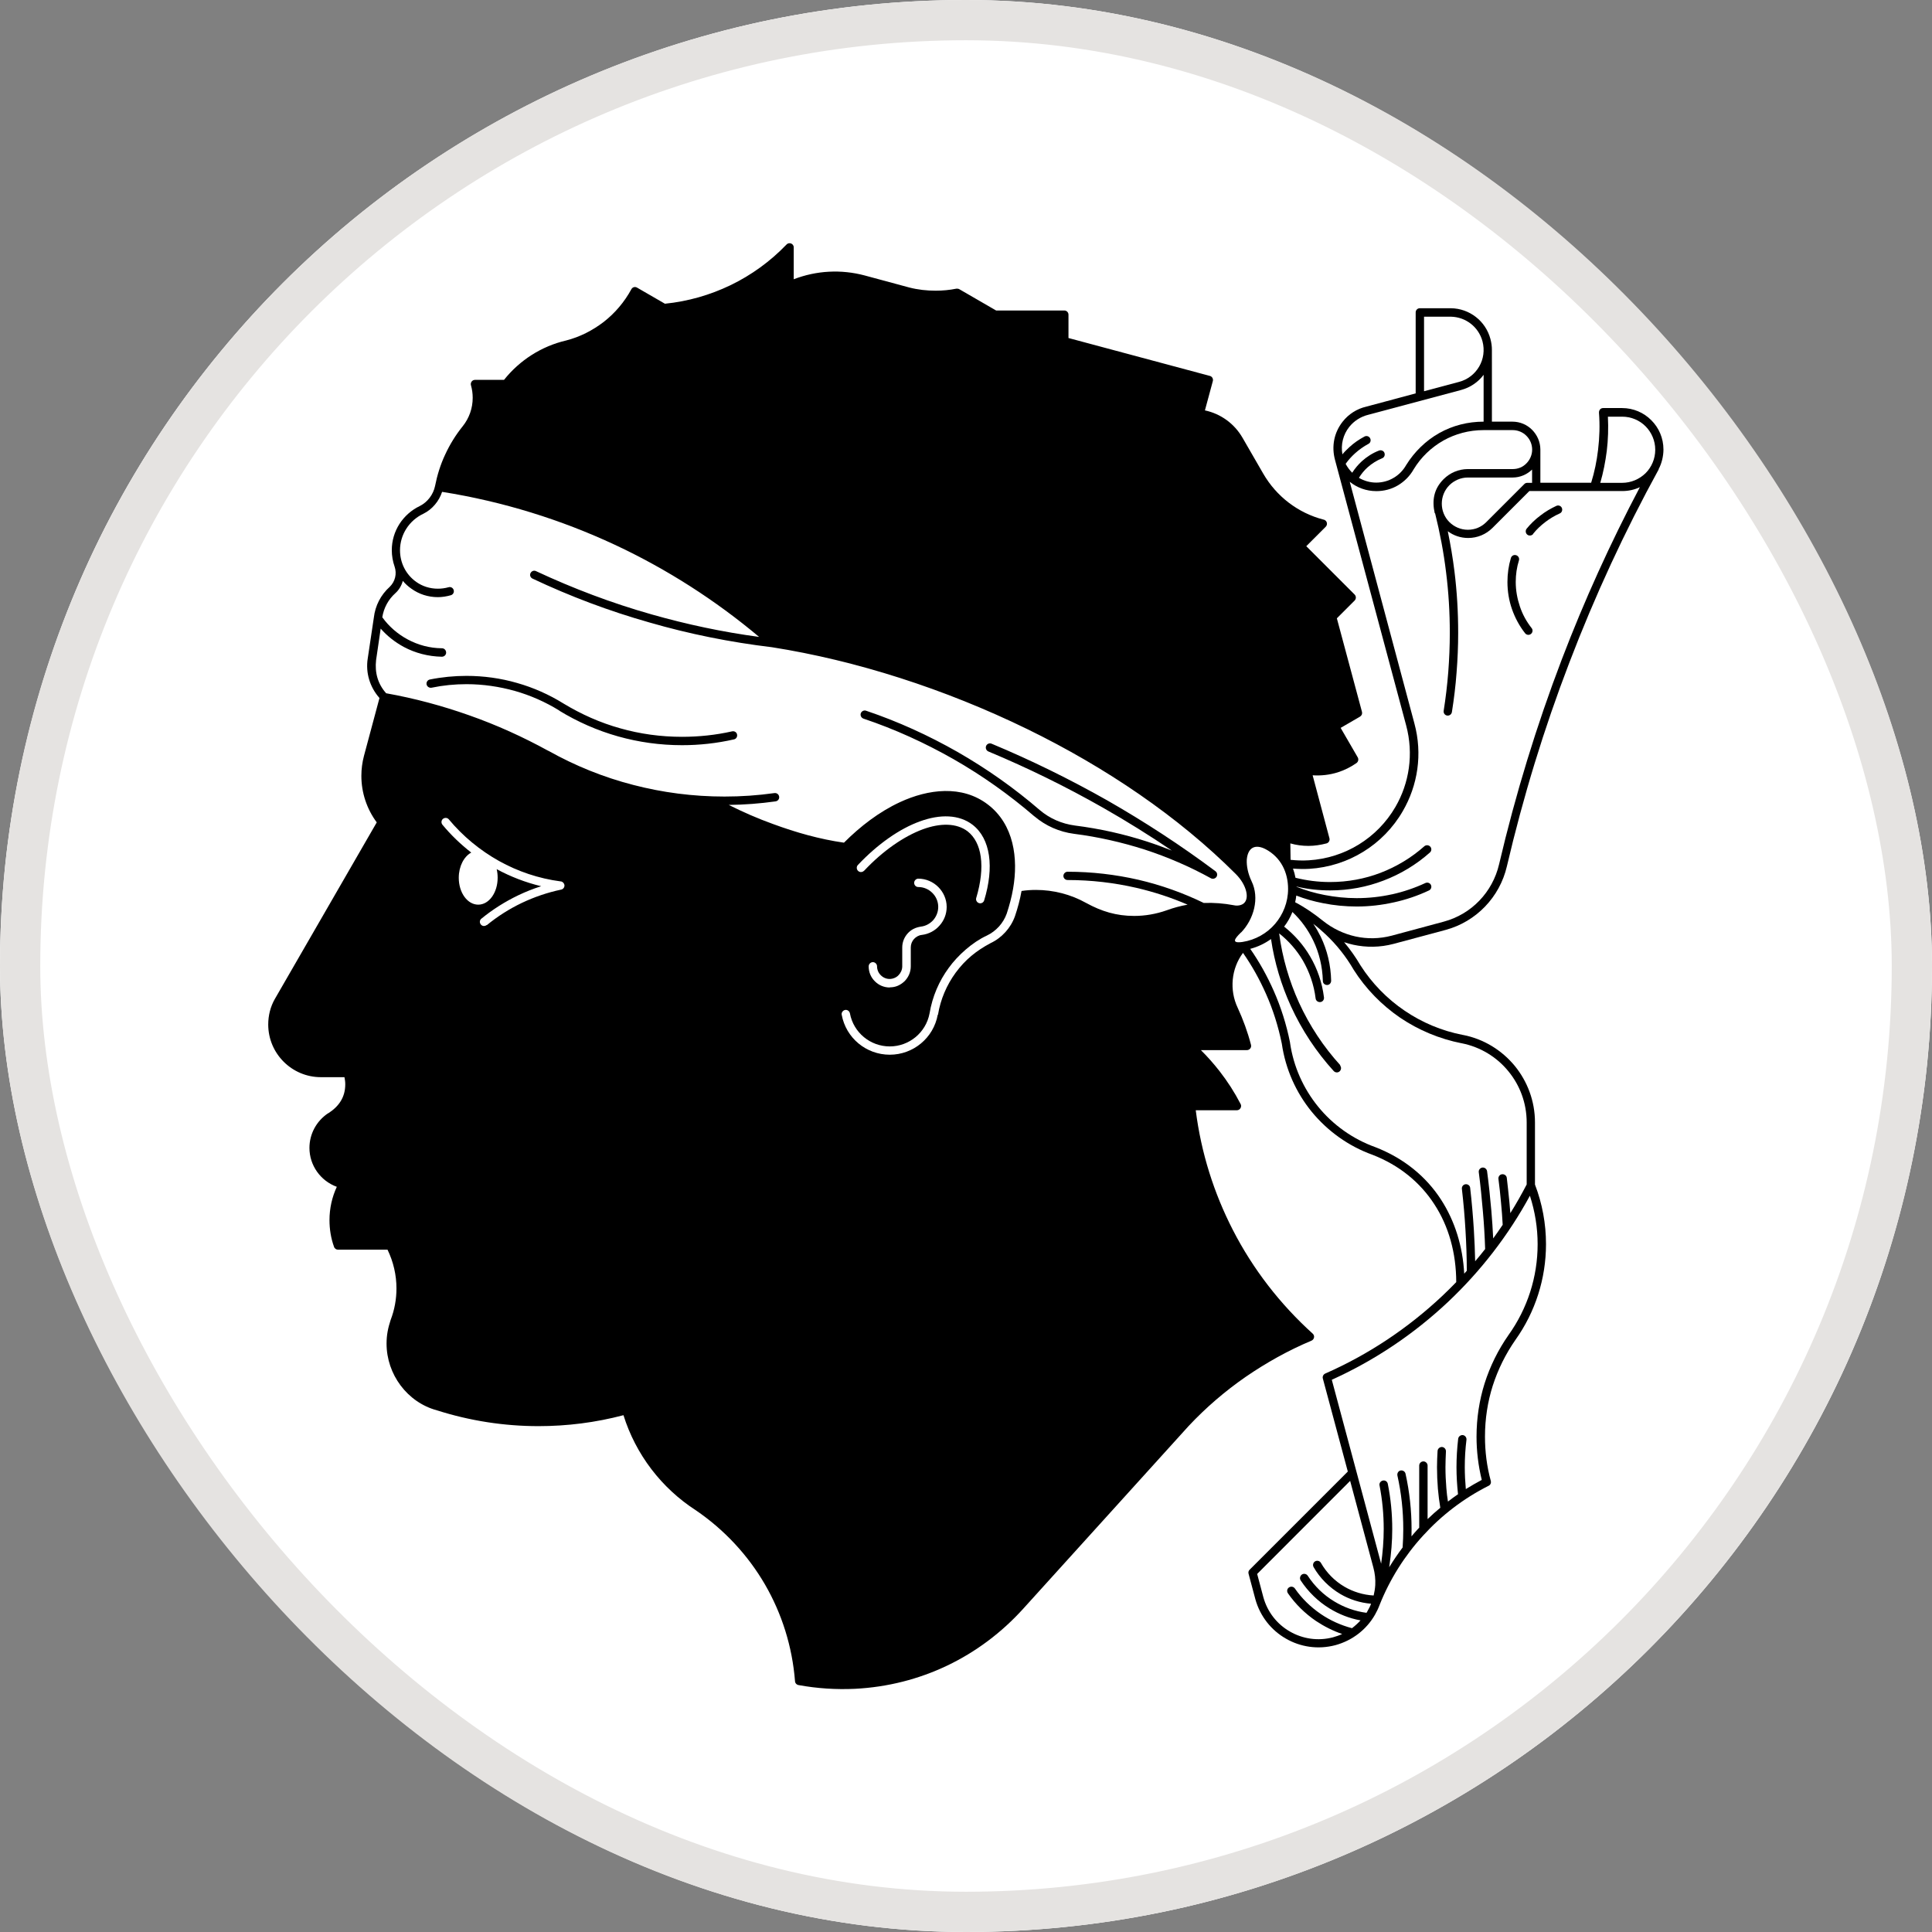 <svg width="24" height="24" viewBox="0 0 24 24" fill="none" xmlns="http://www.w3.org/2000/svg">
<rect x="0" y="0" width="24" height="24" fill="#808080" stroke="none"/>
<g clip-path="url(#clip0_16335_9959)">
<path d="M23.679 14.757C25.201 8.307 21.207 1.844 14.756 0.321C8.306 -1.201 1.843 2.794 0.321 9.244C-1.202 15.694 2.793 22.157 9.243 23.679C15.694 25.202 22.157 21.207 23.679 14.757Z" fill="white"/>
<mask id="mask0_16335_9959" style="mask-type:luminance" maskUnits="userSpaceOnUse" x="-1" y="-1" width="26" height="26">
<path d="M23.679 14.757C25.201 8.306 21.207 1.843 14.756 0.321C8.306 -1.201 1.843 2.793 0.321 9.243C-1.202 15.694 2.793 22.157 9.243 23.679C15.694 25.201 22.157 21.207 23.679 14.757Z" fill="white"/>
</mask>
<g mask="url(#mask0_16335_9959)">
<path d="M29.999 0H-6.001V24H29.999V0Z" fill="white"/>
<path fill-rule="evenodd" clip-rule="evenodd" d="M20.606 5.829C20.183 6.6 19.812 7.402 19.495 8.231C19.181 9.049 18.922 9.894 18.719 10.762C18.63 11.145 18.337 11.45 17.957 11.552L17.312 11.725C17.143 11.77 16.972 11.771 16.811 11.736C16.772 11.728 16.735 11.716 16.697 11.704C16.772 11.793 16.841 11.891 16.901 11.993C17.043 12.215 17.231 12.408 17.45 12.556C17.665 12.702 17.91 12.806 18.175 12.857H18.177C18.433 12.907 18.657 13.047 18.817 13.241C18.973 13.432 19.068 13.677 19.068 13.943V14.715C19.159 14.952 19.205 15.203 19.205 15.455C19.205 15.882 19.073 16.297 18.825 16.645C18.704 16.819 18.609 17.01 18.543 17.215C18.48 17.414 18.447 17.626 18.447 17.846C18.447 18.033 18.47 18.216 18.519 18.396C18.526 18.422 18.514 18.448 18.49 18.458C18.182 18.613 17.907 18.824 17.678 19.076C17.449 19.326 17.264 19.619 17.137 19.939C17.122 19.98 17.102 20.02 17.081 20.058C16.978 20.238 16.805 20.378 16.588 20.437C16.371 20.494 16.152 20.459 15.973 20.355C15.793 20.252 15.653 20.079 15.594 19.864L15.51 19.549C15.505 19.531 15.51 19.512 15.524 19.499L16.743 18.28L16.433 17.125C16.426 17.101 16.438 17.074 16.462 17.063C17.002 16.826 17.493 16.497 17.917 16.098C17.976 16.042 18.033 15.986 18.09 15.927C18.089 15.566 17.997 15.232 17.816 14.957C17.642 14.689 17.384 14.475 17.049 14.345C16.751 14.238 16.491 14.05 16.294 13.81C16.1 13.572 15.969 13.282 15.923 12.964C15.879 12.749 15.814 12.542 15.727 12.347C15.647 12.166 15.552 11.996 15.441 11.837C15.295 12.032 15.27 12.298 15.375 12.519C15.443 12.667 15.499 12.82 15.54 12.978C15.55 13.012 15.524 13.045 15.489 13.045H14.918C15.002 13.128 15.079 13.216 15.151 13.308C15.249 13.434 15.336 13.569 15.41 13.712C15.431 13.745 15.406 13.792 15.365 13.792H14.854C14.921 14.323 15.081 14.824 15.316 15.281C15.566 15.768 15.905 16.204 16.307 16.567C16.335 16.592 16.328 16.638 16.292 16.654C16.004 16.775 15.73 16.928 15.474 17.104C15.217 17.282 14.979 17.487 14.766 17.714L12.711 19.984C12.169 20.583 11.43 20.938 10.621 20.979C10.387 20.99 10.153 20.975 9.922 20.933C9.898 20.93 9.877 20.91 9.876 20.885C9.842 20.451 9.711 20.043 9.504 19.685C9.29 19.316 8.995 19.001 8.645 18.762C8.217 18.486 7.897 18.067 7.745 17.58C7.401 17.671 7.045 17.716 6.69 17.716C6.262 17.716 5.837 17.65 5.429 17.52C5.059 17.421 4.802 17.072 4.802 16.691C4.802 16.585 4.82 16.496 4.853 16.396C4.901 16.271 4.925 16.139 4.925 16.005C4.925 15.839 4.887 15.675 4.814 15.524H4.199C4.178 15.524 4.157 15.511 4.15 15.49C4.111 15.383 4.093 15.27 4.093 15.157C4.093 15.013 4.124 14.872 4.184 14.743C3.981 14.669 3.844 14.476 3.844 14.26C3.844 14.086 3.931 13.926 4.076 13.829H4.079C4.211 13.743 4.289 13.63 4.289 13.469C4.289 13.438 4.285 13.412 4.279 13.381H3.986C3.625 13.381 3.332 13.087 3.332 12.727C3.332 12.616 3.359 12.506 3.414 12.41L4.68 10.216C4.556 10.048 4.489 9.847 4.489 9.637C4.489 9.555 4.5 9.471 4.521 9.391L4.714 8.671C4.595 8.537 4.54 8.358 4.568 8.181L4.644 7.672C4.661 7.524 4.73 7.39 4.842 7.289C4.909 7.224 4.932 7.127 4.902 7.039C4.879 6.973 4.867 6.904 4.867 6.834C4.867 6.715 4.902 6.603 4.962 6.509C5.024 6.413 5.112 6.335 5.215 6.286C5.312 6.237 5.382 6.143 5.404 6.039C5.431 5.902 5.472 5.77 5.53 5.647C5.588 5.521 5.661 5.403 5.748 5.295C5.829 5.194 5.872 5.07 5.872 4.942C5.872 4.888 5.865 4.838 5.851 4.788C5.84 4.754 5.865 4.719 5.9 4.719H6.261C6.455 4.475 6.727 4.301 7.031 4.23C7.204 4.186 7.363 4.104 7.502 3.997C7.641 3.888 7.757 3.751 7.843 3.593C7.857 3.566 7.889 3.558 7.914 3.573L8.26 3.773C8.548 3.744 8.822 3.664 9.072 3.544C9.334 3.418 9.57 3.246 9.768 3.04C9.799 3.003 9.86 3.024 9.86 3.073V3.469C10.143 3.36 10.45 3.344 10.742 3.422L11.294 3.571C11.402 3.599 11.512 3.611 11.624 3.611C11.711 3.611 11.795 3.603 11.88 3.586C11.892 3.585 11.905 3.586 11.916 3.592L12.374 3.857H13.221C13.251 3.857 13.273 3.881 13.273 3.909V4.199L15.03 4.67C15.058 4.677 15.074 4.707 15.066 4.735L14.968 5.098C15.165 5.14 15.334 5.263 15.435 5.438L15.692 5.883C15.856 6.167 16.125 6.373 16.442 6.455C16.452 6.456 16.461 6.462 16.469 6.469C16.489 6.49 16.489 6.522 16.469 6.543L16.227 6.785L16.828 7.386C16.848 7.407 16.848 7.439 16.828 7.46L16.607 7.681L16.919 8.843C16.925 8.866 16.916 8.889 16.895 8.902L16.654 9.042L16.865 9.406C16.88 9.43 16.874 9.461 16.852 9.478C16.781 9.528 16.703 9.567 16.619 9.594C16.518 9.626 16.41 9.638 16.306 9.631L16.515 10.414C16.522 10.442 16.505 10.47 16.479 10.477C16.406 10.496 16.329 10.508 16.254 10.508C16.178 10.508 16.102 10.498 16.029 10.477L16.032 10.681C16.106 10.689 16.181 10.692 16.258 10.687C16.704 10.66 17.109 10.413 17.335 10.023C17.506 9.728 17.563 9.367 17.468 9.012L16.584 5.713C16.539 5.547 16.571 5.375 16.679 5.238C16.751 5.146 16.855 5.078 16.974 5.051L17.586 4.887V3.881C17.586 3.852 17.609 3.829 17.637 3.829H18.024C18.255 3.832 18.456 3.988 18.515 4.212C18.527 4.257 18.533 4.301 18.533 4.346V5.238H18.789C18.884 5.238 18.971 5.277 19.033 5.34C19.095 5.403 19.134 5.488 19.135 5.582V5.997H19.766C19.808 5.862 19.836 5.724 19.852 5.586C19.87 5.435 19.875 5.281 19.863 5.127C19.862 5.095 19.882 5.069 19.915 5.069H20.149C20.291 5.069 20.42 5.126 20.513 5.22C20.607 5.313 20.664 5.442 20.664 5.584C20.664 5.665 20.643 5.756 20.604 5.828L20.606 5.829Z" fill="black"/>
<path fill-rule="evenodd" clip-rule="evenodd" d="M15.385 10.738C15.383 10.716 15.383 10.693 15.385 10.672C15.392 10.569 15.432 10.485 15.508 10.442C15.585 10.397 15.681 10.407 15.776 10.459C15.833 10.489 15.885 10.528 15.928 10.573V10.407C15.927 10.371 15.963 10.345 15.997 10.358C16.081 10.389 16.167 10.404 16.257 10.404C16.306 10.404 16.355 10.4 16.403 10.39L16.188 9.585C16.178 9.548 16.213 9.513 16.251 9.521C16.364 9.538 16.483 9.529 16.591 9.494C16.649 9.476 16.705 9.451 16.756 9.419L16.542 9.049C16.528 9.023 16.536 8.993 16.561 8.977L16.813 8.832L16.504 7.679C16.498 7.66 16.505 7.64 16.519 7.626L16.723 7.422L16.127 6.825C16.116 6.815 16.107 6.801 16.107 6.785C16.107 6.768 16.114 6.755 16.125 6.746L16.34 6.532C16.032 6.43 15.773 6.219 15.61 5.936L15.352 5.491C15.258 5.327 15.093 5.217 14.904 5.192C14.876 5.187 14.855 5.162 14.859 5.133L14.958 4.758L13.213 4.29C13.189 4.283 13.174 4.262 13.174 4.24V3.962H12.366C12.355 3.962 12.344 3.958 12.335 3.952L11.885 3.692C11.802 3.708 11.715 3.715 11.628 3.715C11.508 3.715 11.389 3.699 11.272 3.67L10.719 3.522C10.422 3.442 10.112 3.467 9.833 3.593C9.798 3.608 9.76 3.583 9.76 3.545V3.196C9.571 3.374 9.356 3.522 9.121 3.635C8.856 3.763 8.564 3.847 8.256 3.875C8.245 3.875 8.234 3.874 8.225 3.868L7.91 3.687C7.82 3.836 7.704 3.969 7.567 4.075C7.419 4.191 7.246 4.279 7.057 4.328C6.768 4.398 6.511 4.564 6.329 4.8C6.319 4.813 6.304 4.82 6.289 4.82H5.969C5.974 4.86 5.978 4.897 5.978 4.937C5.978 5.09 5.927 5.238 5.83 5.357C5.749 5.457 5.681 5.568 5.626 5.686C5.58 5.787 5.544 5.892 5.519 6.002C6.28 6.124 7.008 6.352 7.685 6.667C8.39 6.997 9.043 7.425 9.621 7.931C10.67 8.097 11.778 8.452 12.809 8.956C13.773 9.429 14.671 10.031 15.385 10.734V10.738Z" fill="black"/>
<path fill-rule="evenodd" clip-rule="evenodd" d="M15.417 11.582C15.334 11.663 15.292 11.722 15.436 11.701C15.597 11.676 15.74 11.593 15.84 11.476C15.939 11.36 16.001 11.208 16.001 11.043C16.001 10.837 15.912 10.652 15.726 10.551C15.663 10.517 15.603 10.508 15.559 10.533C15.516 10.558 15.494 10.611 15.488 10.679C15.484 10.756 15.502 10.851 15.547 10.946C15.65 11.157 15.575 11.42 15.417 11.584V11.582Z" fill="white"/>
<path fill-rule="evenodd" clip-rule="evenodd" d="M12.556 11.187C12.62 10.935 12.64 10.667 12.565 10.418C12.514 10.253 12.423 10.105 12.275 9.992C12.129 9.879 11.961 9.828 11.789 9.823C11.585 9.816 11.375 9.872 11.184 9.96C10.893 10.094 10.633 10.305 10.415 10.538C10.403 10.552 10.384 10.558 10.366 10.554C10.092 10.499 9.826 10.424 9.568 10.33C9.311 10.236 9.064 10.123 8.826 9.992C8.488 9.979 8.16 9.93 7.844 9.848C7.462 9.749 7.101 9.602 6.764 9.413C6.455 9.243 6.131 9.098 5.794 8.977C5.477 8.866 5.15 8.778 4.811 8.716L4.624 9.416C4.605 9.489 4.596 9.562 4.596 9.636C4.596 9.833 4.662 10.023 4.786 10.176C4.8 10.193 4.802 10.217 4.79 10.235L3.508 12.457C3.462 12.54 3.439 12.63 3.439 12.724C3.439 13.027 3.685 13.273 3.988 13.273H4.321C4.346 13.273 4.367 13.29 4.371 13.314C4.387 13.363 4.395 13.414 4.395 13.466C4.395 13.662 4.299 13.808 4.136 13.912H4.135C4.019 13.989 3.951 14.117 3.951 14.256C3.951 14.447 4.083 14.615 4.271 14.657C4.304 14.664 4.321 14.703 4.306 14.732C4.234 14.862 4.198 15.006 4.198 15.154C4.198 15.244 4.211 15.332 4.237 15.417H4.846C4.869 15.417 4.887 15.431 4.895 15.449C4.983 15.62 5.029 15.81 5.029 16.001C5.029 16.146 5.003 16.293 4.951 16.43C4.92 16.504 4.906 16.608 4.906 16.689C4.906 17.05 5.129 17.306 5.461 17.419C5.86 17.545 6.272 17.61 6.69 17.61C7.054 17.61 7.415 17.562 7.767 17.466C7.795 17.457 7.824 17.475 7.831 17.503C7.979 18.013 8.274 18.375 8.705 18.674C9.068 18.922 9.374 19.249 9.595 19.63C9.805 19.991 9.939 20.399 9.978 20.835C10.189 20.871 10.403 20.884 10.617 20.873C11.396 20.834 12.11 20.49 12.634 19.913L14.69 17.642C14.909 17.41 15.153 17.2 15.415 17.017C15.653 16.852 15.909 16.708 16.177 16.588C15.791 16.227 15.467 15.801 15.223 15.328C14.972 14.844 14.806 14.309 14.742 13.744C14.739 13.716 14.76 13.69 14.788 13.687H15.277C15.216 13.576 15.146 13.47 15.067 13.371C14.972 13.248 14.866 13.135 14.75 13.031C14.729 13.012 14.726 12.98 14.746 12.957C14.756 12.946 14.771 12.941 14.785 12.941H15.42C15.383 12.812 15.336 12.685 15.278 12.563C15.162 12.32 15.185 12.028 15.334 11.805C15.298 11.797 15.266 11.781 15.246 11.746C15.2 11.663 15.284 11.563 15.338 11.51C15.385 11.462 15.422 11.405 15.447 11.342L15.45 11.335C15.401 11.352 15.354 11.35 15.304 11.343C15.127 11.308 14.944 11.306 14.767 11.338C14.683 11.353 14.602 11.374 14.524 11.402C14.383 11.452 14.235 11.479 14.085 11.479C13.847 11.479 13.643 11.419 13.437 11.304C13.261 11.206 13.065 11.157 12.864 11.157C12.759 11.157 12.657 11.174 12.553 11.187H12.556Z" fill="black"/>
<path fill-rule="evenodd" clip-rule="evenodd" d="M17.823 6.377C17.787 6.217 17.811 6.075 17.932 5.953C18.01 5.875 18.117 5.827 18.235 5.827H18.792C18.859 5.827 18.919 5.801 18.962 5.756C19.005 5.713 19.033 5.651 19.033 5.586C19.033 5.52 19.007 5.459 18.962 5.414C18.919 5.37 18.857 5.343 18.792 5.343H18.428C18.248 5.343 18.078 5.39 17.931 5.472C17.779 5.558 17.651 5.681 17.561 5.83C17.514 5.914 17.446 5.981 17.366 6.029C17.287 6.076 17.194 6.101 17.098 6.101C16.972 6.101 16.858 6.058 16.767 5.985L17.57 8.986C17.674 9.369 17.611 9.757 17.426 10.076C17.183 10.496 16.748 10.763 16.265 10.793C16.197 10.797 16.13 10.795 16.062 10.79C16.076 10.828 16.086 10.865 16.093 10.904C16.234 10.939 16.377 10.957 16.522 10.957C16.743 10.957 16.954 10.917 17.148 10.843C17.349 10.766 17.534 10.654 17.693 10.513C17.714 10.494 17.748 10.496 17.767 10.517C17.787 10.538 17.784 10.572 17.763 10.59C17.595 10.739 17.4 10.858 17.186 10.939C16.98 11.018 16.757 11.061 16.523 11.061C16.384 11.061 16.243 11.046 16.106 11.013V11.016C16.218 11.061 16.334 11.095 16.455 11.118C16.584 11.143 16.716 11.157 16.853 11.157C17.003 11.157 17.148 11.141 17.289 11.11H17.291C17.436 11.078 17.576 11.03 17.707 10.969C17.734 10.957 17.765 10.969 17.776 10.994C17.788 11.02 17.776 11.051 17.75 11.062C17.612 11.127 17.465 11.177 17.313 11.21H17.312C17.164 11.243 17.011 11.261 16.853 11.261C16.711 11.261 16.571 11.247 16.436 11.22C16.321 11.198 16.209 11.166 16.103 11.125C16.1 11.153 16.095 11.181 16.089 11.208C16.216 11.275 16.322 11.349 16.436 11.44C16.552 11.533 16.69 11.6 16.838 11.633C16.983 11.665 17.137 11.663 17.289 11.623L17.935 11.449C18.279 11.357 18.541 11.083 18.622 10.737C18.827 9.863 19.087 9.015 19.401 8.192C19.682 7.457 20.006 6.743 20.371 6.052C20.305 6.083 20.231 6.1 20.154 6.1H18.998L18.541 6.557C18.46 6.638 18.353 6.683 18.238 6.683C18.143 6.683 18.055 6.652 17.985 6.599C18.019 6.764 18.047 6.93 18.068 7.099C18.099 7.349 18.114 7.604 18.114 7.862C18.114 8.028 18.107 8.192 18.094 8.355C18.082 8.519 18.062 8.682 18.036 8.846C18.031 8.874 18.005 8.893 17.977 8.889C17.949 8.885 17.929 8.859 17.934 8.829C17.959 8.671 17.978 8.511 17.991 8.347C18.003 8.188 18.01 8.026 18.01 7.862C18.01 7.608 17.995 7.358 17.964 7.112C17.934 6.862 17.887 6.616 17.827 6.375L17.823 6.377ZM19.045 6.634C19.026 6.656 18.993 6.659 18.972 6.641C18.95 6.623 18.947 6.589 18.965 6.567C19.014 6.507 19.071 6.452 19.134 6.405C19.195 6.357 19.263 6.317 19.334 6.284C19.36 6.272 19.391 6.284 19.402 6.31C19.413 6.336 19.402 6.367 19.376 6.378C19.311 6.407 19.25 6.444 19.195 6.486C19.14 6.528 19.089 6.576 19.045 6.631V6.634ZM19.026 7.802C19.045 7.824 19.04 7.858 19.018 7.875C18.996 7.893 18.962 7.889 18.945 7.866C18.875 7.777 18.82 7.675 18.782 7.566C18.745 7.46 18.726 7.346 18.726 7.229C18.726 7.128 18.74 7.028 18.769 6.931C18.778 6.903 18.807 6.888 18.834 6.897C18.861 6.905 18.877 6.934 18.869 6.961C18.842 7.047 18.829 7.138 18.829 7.229C18.829 7.335 18.848 7.437 18.88 7.532C18.913 7.632 18.963 7.722 19.026 7.802Z" fill="white"/>
<path fill-rule="evenodd" clip-rule="evenodd" d="M11.652 12.605C11.684 12.412 11.761 12.235 11.871 12.084C11.992 11.92 12.127 11.811 12.305 11.716C12.444 11.651 12.556 11.528 12.608 11.382C12.643 11.279 12.671 11.174 12.69 11.068C12.749 11.059 12.808 11.055 12.868 11.055C13.086 11.055 13.301 11.11 13.491 11.216C13.684 11.322 13.868 11.378 14.089 11.378C14.226 11.378 14.363 11.354 14.493 11.308C14.577 11.277 14.664 11.254 14.753 11.238C14.549 11.15 14.336 11.08 14.116 11.029C13.842 10.966 13.557 10.932 13.262 10.932C13.233 10.932 13.21 10.909 13.21 10.881C13.21 10.853 13.234 10.829 13.262 10.829C13.564 10.829 13.857 10.864 14.138 10.928C14.423 10.994 14.697 11.092 14.954 11.217C15.079 11.212 15.204 11.222 15.326 11.245C15.368 11.255 15.424 11.249 15.456 11.217C15.488 11.185 15.495 11.132 15.48 11.071C15.463 11.001 15.418 10.924 15.351 10.857C14.638 10.144 13.736 9.533 12.763 9.058C11.736 8.557 10.632 8.204 9.589 8.04C9.071 7.978 8.559 7.875 8.069 7.733C7.567 7.591 7.082 7.408 6.616 7.188C6.589 7.176 6.578 7.145 6.59 7.12C6.603 7.093 6.634 7.082 6.659 7.095C7.119 7.31 7.599 7.492 8.097 7.633C8.53 7.756 8.974 7.851 9.43 7.912C8.888 7.457 8.287 7.071 7.639 6.768C6.968 6.455 6.248 6.23 5.492 6.11C5.454 6.226 5.369 6.328 5.259 6.382C5.172 6.423 5.099 6.487 5.048 6.567C4.999 6.643 4.969 6.736 4.969 6.835C4.969 6.991 5.041 7.137 5.171 7.229C5.246 7.282 5.338 7.313 5.439 7.313C5.484 7.313 5.528 7.307 5.572 7.295C5.6 7.286 5.628 7.303 5.636 7.33C5.644 7.358 5.628 7.386 5.601 7.394C5.549 7.409 5.493 7.418 5.439 7.418C5.317 7.418 5.204 7.38 5.112 7.314C5.071 7.286 5.035 7.253 5.004 7.216C4.988 7.275 4.955 7.33 4.911 7.369C4.824 7.447 4.767 7.552 4.749 7.668C4.831 7.782 4.94 7.877 5.066 7.944C5.193 8.012 5.337 8.052 5.491 8.053C5.519 8.053 5.542 8.077 5.542 8.107C5.542 8.135 5.519 8.158 5.489 8.158C5.319 8.155 5.158 8.112 5.017 8.037C4.908 7.978 4.81 7.901 4.729 7.809L4.672 8.199C4.654 8.355 4.693 8.496 4.797 8.612C5.151 8.675 5.495 8.768 5.826 8.885C6.168 9.005 6.498 9.155 6.811 9.327H6.813C7.141 9.511 7.495 9.655 7.868 9.751C8.23 9.845 8.608 9.895 9 9.895C9.208 9.895 9.413 9.881 9.62 9.852C9.648 9.848 9.675 9.867 9.679 9.897C9.683 9.925 9.663 9.951 9.634 9.955C9.441 9.982 9.247 9.997 9.053 9.999C9.23 10.088 9.413 10.168 9.602 10.236C9.887 10.341 10.182 10.425 10.484 10.468C10.686 10.266 10.921 10.084 11.181 9.964C11.529 9.803 11.95 9.747 12.273 9.995C12.595 10.242 12.651 10.662 12.585 11.04C12.567 11.145 12.539 11.248 12.506 11.349C12.463 11.469 12.373 11.568 12.257 11.623C12.081 11.704 11.898 11.867 11.785 12.024C11.665 12.187 11.582 12.38 11.547 12.59C11.502 12.827 11.294 12.999 11.053 12.999C10.811 12.999 10.602 12.827 10.558 12.588C10.552 12.56 10.526 12.541 10.498 12.546C10.47 12.552 10.45 12.579 10.456 12.606C10.509 12.894 10.76 13.102 11.053 13.102C11.345 13.102 11.596 12.894 11.649 12.606L11.652 12.605ZM12.848 10.14C12.538 9.873 12.201 9.634 11.844 9.43C11.49 9.229 11.117 9.058 10.726 8.927C10.699 8.917 10.684 8.888 10.693 8.861C10.702 8.835 10.732 8.819 10.759 8.829C11.157 8.963 11.537 9.137 11.895 9.341C12.258 9.549 12.601 9.791 12.915 10.062C13.04 10.168 13.189 10.233 13.353 10.255C13.662 10.294 13.961 10.361 14.248 10.454C14.353 10.488 14.457 10.526 14.557 10.566C14.281 10.379 13.996 10.201 13.704 10.035C13.245 9.774 12.769 9.54 12.278 9.335C12.252 9.324 12.239 9.293 12.25 9.266C12.261 9.24 12.292 9.227 12.319 9.239C12.813 9.445 13.294 9.682 13.757 9.944C14.222 10.21 14.671 10.503 15.098 10.822C15.119 10.837 15.126 10.865 15.114 10.889C15.1 10.914 15.067 10.924 15.042 10.91C14.781 10.766 14.506 10.647 14.218 10.553C13.935 10.463 13.642 10.396 13.342 10.358C13.159 10.334 12.991 10.26 12.85 10.141L12.848 10.14ZM6.95 8.828C6.776 8.72 6.589 8.638 6.396 8.583C6.202 8.529 6.001 8.499 5.795 8.499C5.649 8.499 5.505 8.513 5.361 8.543C5.333 8.548 5.305 8.53 5.299 8.502C5.294 8.474 5.312 8.446 5.34 8.441C5.489 8.411 5.642 8.396 5.794 8.396C6.008 8.396 6.219 8.425 6.423 8.484C6.625 8.541 6.821 8.628 7.001 8.74C7.219 8.872 7.457 8.979 7.707 9.048C7.95 9.117 8.207 9.153 8.473 9.153C8.682 9.153 8.891 9.131 9.095 9.085C9.123 9.079 9.151 9.096 9.156 9.124C9.162 9.152 9.145 9.18 9.117 9.185C8.906 9.233 8.689 9.257 8.473 9.257C8.197 9.257 7.932 9.219 7.679 9.148C7.419 9.075 7.173 8.966 6.947 8.828H6.95Z" fill="white"/>
<path fill-rule="evenodd" clip-rule="evenodd" d="M10.734 10.816C10.714 10.837 10.681 10.839 10.66 10.819C10.639 10.8 10.637 10.766 10.657 10.745C10.904 10.484 11.175 10.295 11.426 10.204C11.68 10.111 11.915 10.118 12.081 10.245C12.194 10.332 12.261 10.464 12.285 10.626C12.309 10.789 12.288 10.98 12.226 11.184C12.218 11.212 12.189 11.227 12.162 11.219C12.134 11.21 12.119 11.181 12.127 11.155C12.184 10.965 12.204 10.789 12.183 10.642C12.164 10.506 12.109 10.397 12.02 10.327C11.884 10.224 11.684 10.221 11.463 10.302C11.229 10.389 10.97 10.566 10.735 10.816H10.734Z" fill="white"/>
<path fill-rule="evenodd" clip-rule="evenodd" d="M11.053 12.267C10.981 12.267 10.915 12.238 10.868 12.19C10.82 12.143 10.791 12.078 10.791 12.005C10.791 11.976 10.815 11.952 10.843 11.952C10.871 11.952 10.895 11.976 10.895 12.004C10.895 12.047 10.913 12.087 10.941 12.114C10.969 12.143 11.008 12.161 11.051 12.161C11.09 12.161 11.135 12.144 11.162 12.114C11.189 12.087 11.208 12.047 11.208 12.004V11.769C11.208 11.704 11.233 11.644 11.273 11.598C11.318 11.547 11.371 11.522 11.438 11.511C11.5 11.504 11.554 11.473 11.593 11.43C11.631 11.386 11.655 11.329 11.655 11.266C11.655 11.198 11.627 11.136 11.582 11.092C11.537 11.047 11.476 11.019 11.407 11.019C11.378 11.019 11.356 10.995 11.356 10.967C11.356 10.939 11.38 10.915 11.407 10.915C11.504 10.915 11.592 10.955 11.656 11.019C11.719 11.082 11.76 11.17 11.76 11.266C11.76 11.356 11.726 11.437 11.671 11.498C11.616 11.561 11.539 11.603 11.451 11.614C11.414 11.617 11.377 11.639 11.353 11.666C11.329 11.693 11.314 11.729 11.314 11.769V12.004C11.314 12.077 11.284 12.141 11.237 12.189C11.184 12.238 11.127 12.265 11.054 12.265L11.053 12.267Z" fill="white"/>
<path fill-rule="evenodd" clip-rule="evenodd" d="M6.045 11.491C6.023 11.509 5.991 11.507 5.973 11.484C5.955 11.462 5.957 11.43 5.98 11.412C6.119 11.298 6.273 11.201 6.437 11.122C6.529 11.078 6.624 11.04 6.723 11.009C6.527 10.962 6.342 10.89 6.17 10.797C6.178 10.83 6.182 10.867 6.182 10.904C6.182 11.089 6.075 11.238 5.941 11.238C5.806 11.238 5.699 11.089 5.699 10.904C5.699 10.762 5.763 10.64 5.854 10.591C5.723 10.489 5.602 10.373 5.496 10.245C5.478 10.222 5.481 10.19 5.503 10.172C5.526 10.154 5.558 10.157 5.576 10.179C5.749 10.387 5.962 10.563 6.2 10.696C6.432 10.825 6.69 10.913 6.964 10.949C6.986 10.95 7.005 10.967 7.011 10.99C7.017 11.018 6.998 11.046 6.971 11.051C6.8 11.087 6.637 11.143 6.483 11.216C6.326 11.291 6.18 11.384 6.047 11.493L6.045 11.491Z" fill="white"/>
<path fill-rule="evenodd" clip-rule="evenodd" d="M19.876 5.998H20.15C20.263 5.998 20.366 5.952 20.442 5.878C20.516 5.804 20.562 5.7 20.562 5.587C20.562 5.474 20.516 5.371 20.442 5.296C20.368 5.222 20.265 5.176 20.151 5.176H19.974C19.981 5.319 19.977 5.46 19.96 5.601C19.943 5.735 19.917 5.869 19.879 5.999L19.876 5.998Z" fill="white"/>
<path fill-rule="evenodd" clip-rule="evenodd" d="M19.032 5.833C18.969 5.894 18.884 5.932 18.79 5.932H18.234C18.145 5.932 18.064 5.969 18.005 6.027C17.879 6.153 17.879 6.36 18.005 6.486C18.064 6.544 18.145 6.581 18.234 6.581C18.323 6.581 18.402 6.547 18.463 6.486L18.933 6.016C18.942 6.005 18.956 5.998 18.972 5.998H19.032V5.833Z" fill="white"/>
<path fill-rule="evenodd" clip-rule="evenodd" d="M17.69 3.934V4.86L18.125 4.744C18.235 4.715 18.322 4.644 18.375 4.553C18.428 4.462 18.445 4.35 18.416 4.24C18.368 4.062 18.209 3.938 18.024 3.934H17.689H17.69Z" fill="white"/>
<path fill-rule="evenodd" clip-rule="evenodd" d="M16.797 5.873C16.831 5.82 16.872 5.771 16.918 5.729C16.979 5.674 17.052 5.627 17.131 5.597C17.158 5.587 17.189 5.6 17.198 5.626C17.208 5.653 17.196 5.683 17.169 5.693C17.102 5.72 17.041 5.759 16.988 5.806C16.946 5.844 16.911 5.887 16.881 5.936C16.946 5.974 17.02 5.995 17.096 5.995C17.173 5.995 17.249 5.974 17.312 5.936C17.376 5.899 17.43 5.844 17.468 5.777C17.569 5.614 17.71 5.475 17.878 5.38C18.048 5.285 18.235 5.238 18.43 5.238V4.656C18.363 4.746 18.266 4.813 18.152 4.844L16.999 5.152C16.904 5.175 16.82 5.229 16.761 5.303C16.684 5.4 16.654 5.524 16.676 5.644C16.702 5.612 16.732 5.583 16.762 5.555C16.818 5.503 16.881 5.46 16.95 5.423C16.975 5.409 17.007 5.419 17.02 5.444C17.034 5.47 17.024 5.502 16.999 5.514C16.939 5.546 16.883 5.586 16.832 5.632C16.789 5.671 16.75 5.714 16.716 5.762C16.737 5.802 16.765 5.84 16.797 5.872V5.873Z" fill="white"/>
<path fill-rule="evenodd" clip-rule="evenodd" d="M17.064 19.82C17.074 19.778 17.081 19.735 17.084 19.69C17.088 19.619 17.08 19.545 17.06 19.471L16.772 18.396L15.617 19.552L15.693 19.838C15.744 20.027 15.867 20.178 16.023 20.267C16.18 20.358 16.371 20.389 16.56 20.339C16.599 20.328 16.638 20.315 16.673 20.298C16.557 20.259 16.448 20.203 16.347 20.136C16.212 20.044 16.093 19.928 15.999 19.792C15.983 19.768 15.988 19.736 16.012 19.72C16.036 19.703 16.068 19.709 16.085 19.732C16.171 19.857 16.282 19.964 16.406 20.049C16.523 20.129 16.655 20.189 16.795 20.226C16.834 20.196 16.869 20.164 16.901 20.129C16.762 20.104 16.633 20.052 16.518 19.982C16.373 19.894 16.25 19.773 16.157 19.632C16.142 19.608 16.149 19.576 16.173 19.559C16.197 19.544 16.229 19.55 16.245 19.574C16.329 19.703 16.441 19.813 16.574 19.893C16.694 19.966 16.83 20.016 16.975 20.035C16.98 20.027 16.986 20.019 16.99 20.009C17.006 19.981 17.021 19.953 17.032 19.922C16.894 19.911 16.764 19.868 16.651 19.802C16.514 19.721 16.396 19.604 16.318 19.467C16.304 19.442 16.312 19.409 16.338 19.395C16.363 19.381 16.395 19.39 16.409 19.415C16.479 19.537 16.579 19.639 16.7 19.71C16.807 19.773 16.934 19.813 17.066 19.82H17.064Z" fill="white"/>
<path fill-rule="evenodd" clip-rule="evenodd" d="M17.137 18.453C17.131 18.425 17.15 18.398 17.179 18.392C17.207 18.386 17.235 18.404 17.24 18.434C17.277 18.618 17.295 18.807 17.295 18.996C17.295 19.149 17.282 19.3 17.26 19.448L17.257 19.469C17.309 19.384 17.365 19.302 17.424 19.223C17.429 19.146 17.432 19.071 17.432 18.996C17.432 18.771 17.408 18.548 17.359 18.329C17.354 18.301 17.37 18.273 17.398 18.267C17.426 18.262 17.454 18.279 17.46 18.307C17.51 18.533 17.535 18.764 17.535 18.996C17.535 19.023 17.535 19.054 17.534 19.085C17.556 19.058 17.579 19.033 17.601 19.008L17.63 18.977V18.206C17.63 18.177 17.654 18.154 17.682 18.154C17.71 18.154 17.734 18.178 17.734 18.206V18.871C17.785 18.822 17.837 18.775 17.892 18.73C17.879 18.652 17.869 18.574 17.862 18.494C17.855 18.406 17.851 18.316 17.851 18.226C17.851 18.159 17.854 18.091 17.858 18.024C17.86 17.996 17.885 17.974 17.913 17.975C17.942 17.977 17.963 18.002 17.962 18.03C17.959 18.096 17.956 18.16 17.956 18.226C17.956 18.314 17.96 18.399 17.967 18.484C17.971 18.541 17.978 18.597 17.987 18.653C18.027 18.621 18.069 18.592 18.112 18.562C18.1 18.451 18.093 18.337 18.093 18.226C18.093 18.114 18.1 17.991 18.114 17.873C18.117 17.846 18.143 17.825 18.171 17.827C18.199 17.83 18.22 17.857 18.217 17.885C18.203 17.998 18.196 18.11 18.196 18.224C18.196 18.315 18.201 18.407 18.209 18.498C18.273 18.458 18.34 18.42 18.407 18.384C18.364 18.209 18.342 18.027 18.342 17.847C18.342 17.616 18.377 17.394 18.442 17.186C18.511 16.969 18.611 16.768 18.738 16.586C18.975 16.255 19.101 15.863 19.101 15.456C19.101 15.25 19.068 15.049 19.005 14.854C18.737 15.347 18.393 15.791 17.988 16.173C17.566 16.57 17.08 16.898 16.544 17.14L17.157 19.425C17.177 19.285 17.189 19.141 17.189 18.994C17.189 18.811 17.172 18.632 17.137 18.452V18.453Z" fill="white"/>
<path fill-rule="evenodd" clip-rule="evenodd" d="M16.645 13.234C16.665 13.255 16.663 13.288 16.642 13.308C16.621 13.328 16.588 13.326 16.568 13.305C16.352 13.068 16.171 12.795 16.036 12.499C15.917 12.238 15.832 11.958 15.789 11.665C15.713 11.72 15.626 11.762 15.531 11.787C15.645 11.951 15.741 12.124 15.822 12.307C15.912 12.51 15.98 12.725 16.025 12.949V12.952C16.068 13.251 16.192 13.523 16.374 13.747C16.558 13.973 16.803 14.149 17.084 14.25C17.44 14.388 17.716 14.616 17.901 14.902C18.073 15.168 18.171 15.482 18.189 15.822L18.221 15.786C18.221 15.619 18.215 15.453 18.205 15.287C18.195 15.113 18.18 14.94 18.16 14.768C18.157 14.74 18.177 14.714 18.206 14.711C18.234 14.708 18.261 14.728 18.263 14.757C18.283 14.93 18.298 15.105 18.309 15.281C18.317 15.408 18.322 15.537 18.325 15.668C18.367 15.618 18.409 15.568 18.449 15.516C18.444 15.361 18.435 15.206 18.421 15.049C18.407 14.884 18.391 14.722 18.37 14.563C18.365 14.535 18.386 14.508 18.414 14.504C18.442 14.5 18.469 14.521 18.473 14.549C18.495 14.714 18.512 14.877 18.526 15.039C18.536 15.153 18.543 15.267 18.549 15.384C18.589 15.329 18.628 15.273 18.667 15.215C18.662 15.12 18.655 15.028 18.646 14.937C18.638 14.842 18.627 14.745 18.614 14.644C18.611 14.616 18.631 14.589 18.66 14.587C18.688 14.584 18.715 14.603 18.718 14.633C18.729 14.728 18.74 14.826 18.75 14.929C18.754 14.976 18.758 15.024 18.762 15.07C18.835 14.954 18.902 14.835 18.965 14.714V13.944C18.965 13.702 18.88 13.481 18.738 13.308C18.595 13.132 18.391 13.006 18.159 12.96H18.157C17.879 12.905 17.621 12.796 17.394 12.643C17.164 12.486 16.965 12.282 16.816 12.047C16.721 11.883 16.603 11.734 16.466 11.606C16.417 11.56 16.367 11.516 16.314 11.476C16.349 11.527 16.38 11.583 16.408 11.639C16.487 11.804 16.532 11.989 16.536 12.183C16.536 12.212 16.514 12.236 16.486 12.236C16.456 12.236 16.433 12.214 16.433 12.186C16.428 12.007 16.387 11.836 16.314 11.685C16.25 11.551 16.162 11.43 16.055 11.329C16.029 11.395 15.994 11.456 15.952 11.511C16.081 11.613 16.19 11.737 16.273 11.878C16.364 12.032 16.424 12.205 16.447 12.391C16.45 12.419 16.43 12.446 16.401 12.448C16.373 12.451 16.346 12.432 16.343 12.402C16.322 12.232 16.266 12.073 16.184 11.931C16.107 11.801 16.008 11.688 15.89 11.595C15.93 11.898 16.015 12.187 16.137 12.456C16.268 12.742 16.442 13.005 16.652 13.235L16.645 13.234Z" fill="white"/>
</g>
</g>
<rect x="0.25" y="0.25" width="23.5" height="23.5" rx="11.75" stroke="#E5E3E1" stroke-width="0.5"/>
<defs>
<clipPath id="clip0_16335_9959">
<rect width="24" height="24" rx="12" fill="white"/>
</clipPath>
</defs>
</svg>
